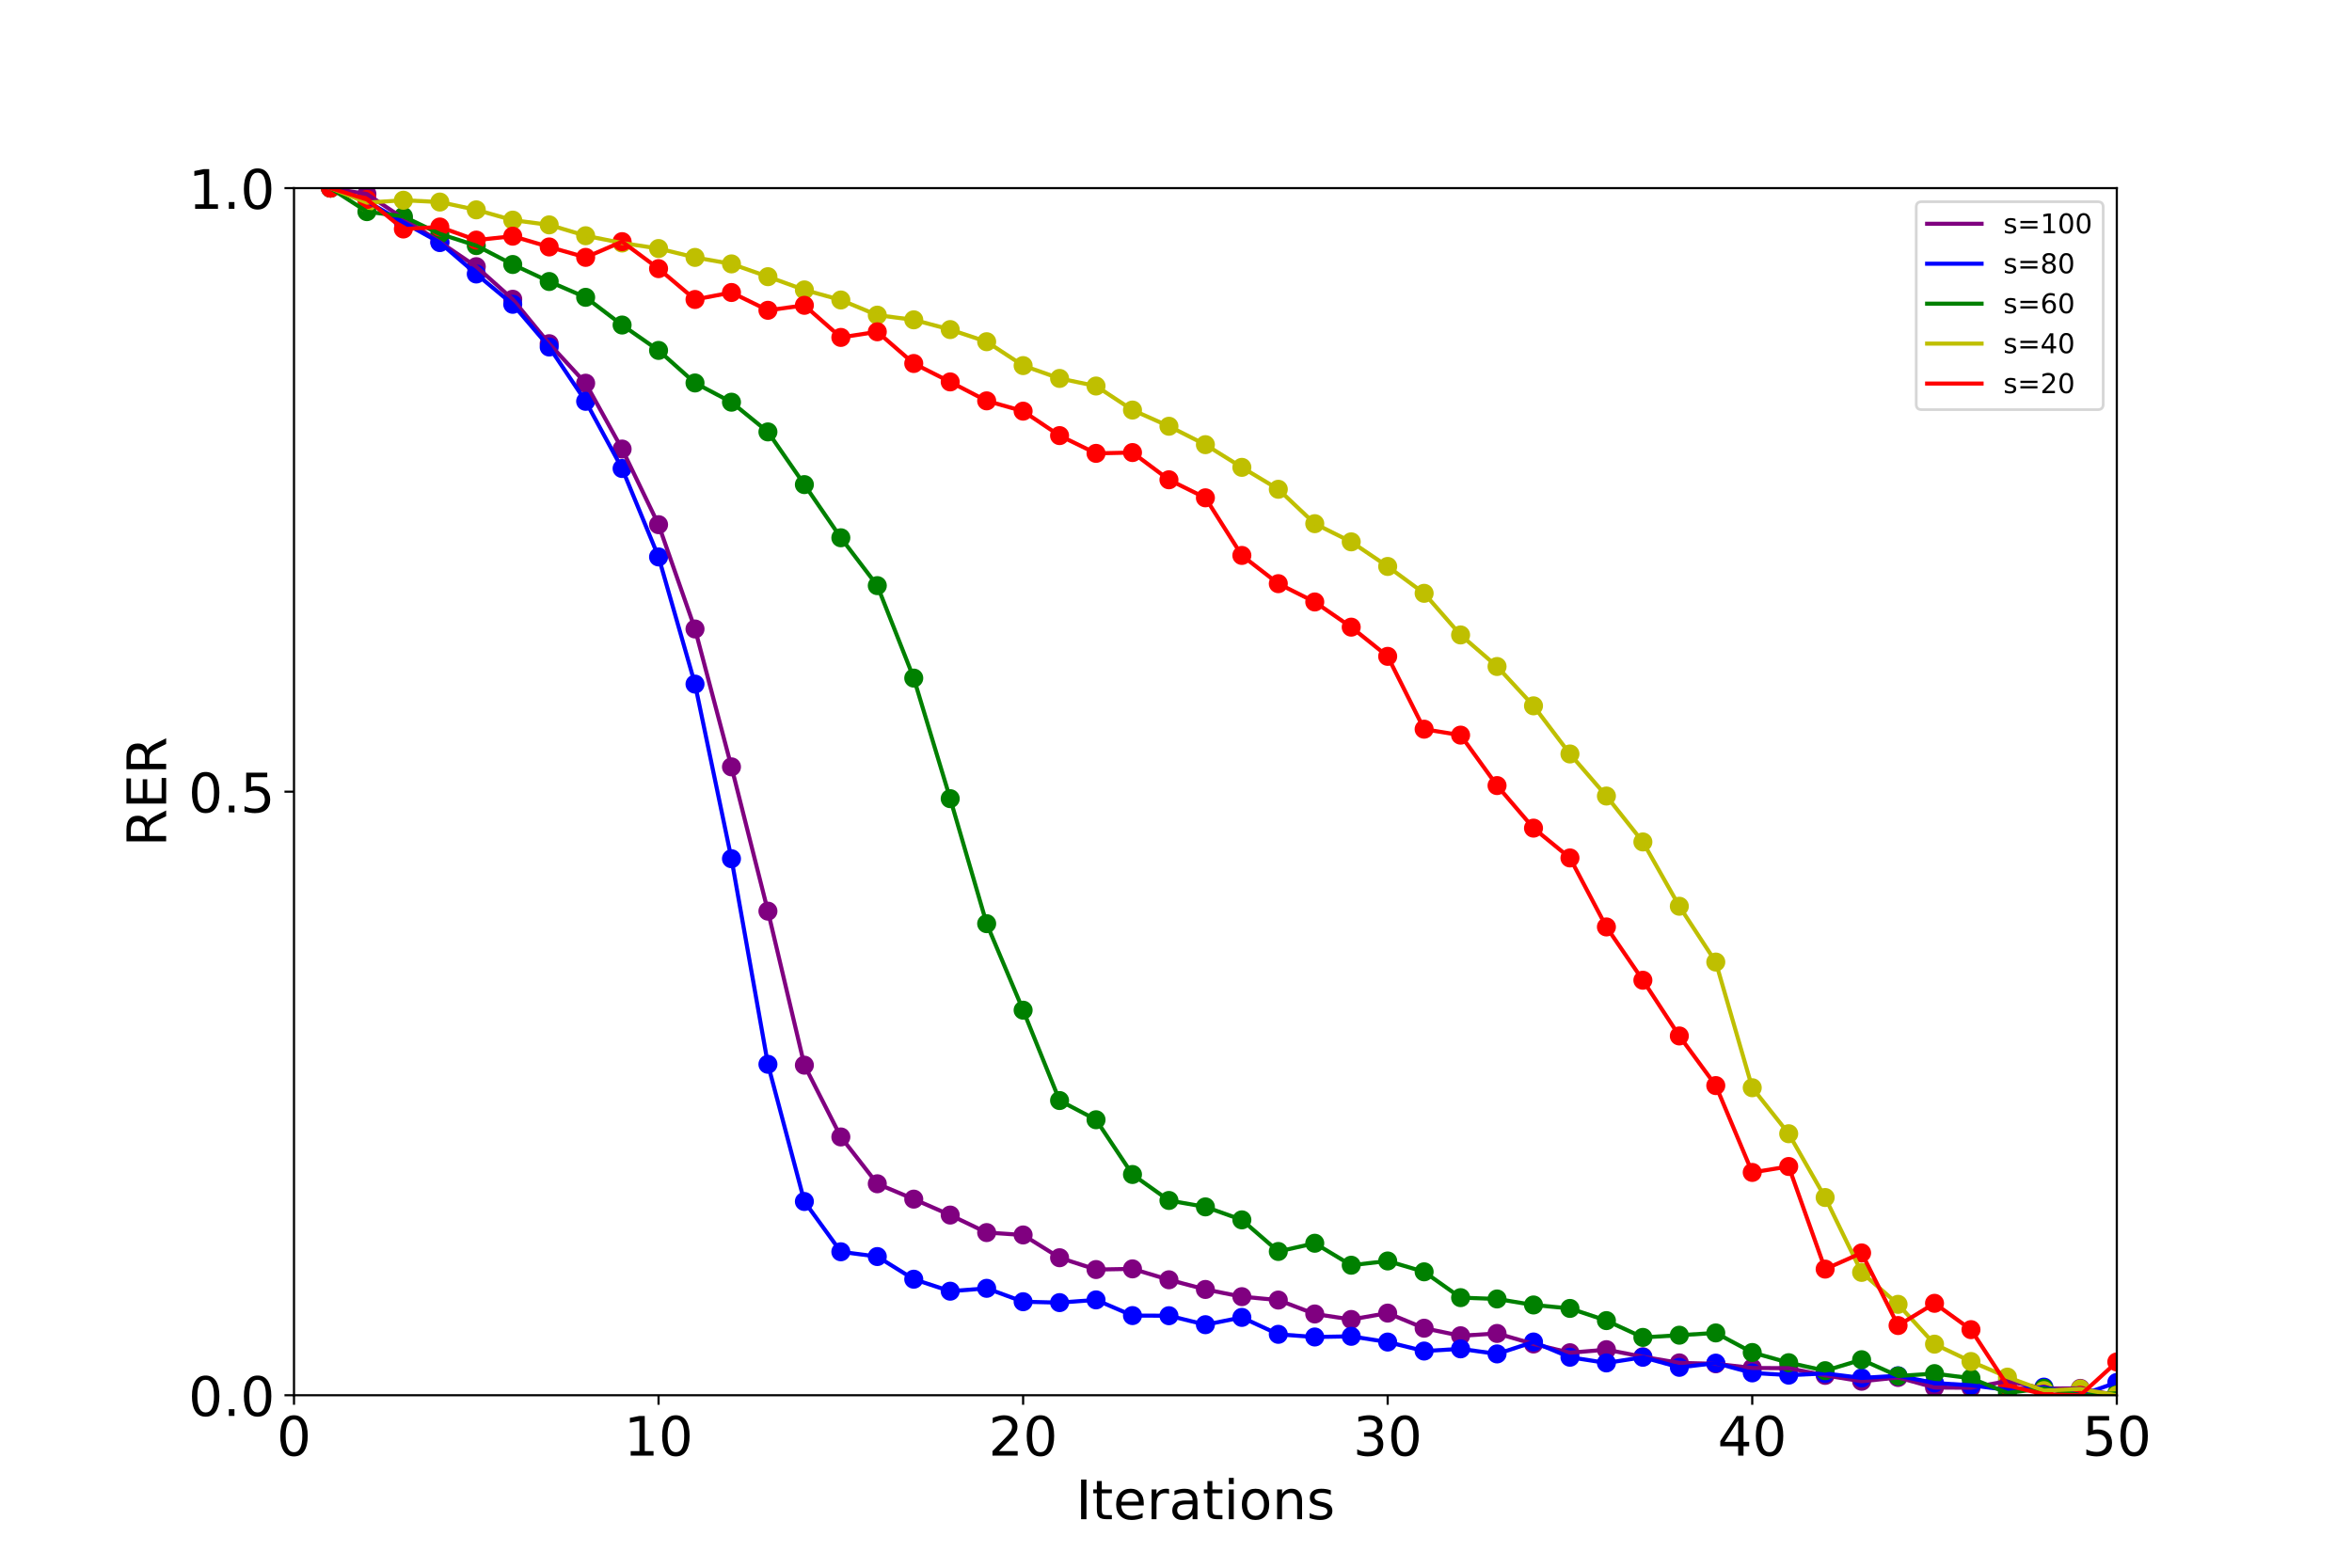 <?xml version="1.0" encoding="utf-8" standalone="no"?>
<!DOCTYPE svg PUBLIC "-//W3C//DTD SVG 1.1//EN"
  "http://www.w3.org/Graphics/SVG/1.1/DTD/svg11.dtd">
<!-- Created with matplotlib (https://matplotlib.org/) -->
<svg height="576pt" version="1.1" viewBox="0 0 864 576" width="864pt" xmlns="http://www.w3.org/2000/svg" xmlns:xlink="http://www.w3.org/1999/xlink">
 <defs>
  <style type="text/css">*{stroke-linecap:butt;stroke-linejoin:round;}</style>
 </defs>
 <g id="figure_1">
  <g id="patch_1">
   <path d="M 0 576 
L 864 576 
L 864 0 
L 0 0 
z
" style="fill:#ffffff;"/>
  </g>
  <g id="axes_1">
   <g id="patch_2">
    <path d="M 108 512.64 
L 777.6 512.64 
L 777.6 69.12 
L 108 69.12 
z
" style="fill:#ffffff;"/>
   </g>
   <g id="PathCollection_1">
    <defs>
     <path d="M 0 3 
C 0.796 3 1.559 2.684 2.121 2.121 
C 2.684 1.559 3 0.796 3 0 
C 3 -0.796 2.684 -1.559 2.121 -2.121 
C 1.559 -2.684 0.796 -3 0 -3 
C -0.796 -3 -1.559 -2.684 -2.121 -2.121 
C -2.684 -1.559 -3 -0.796 -3 0 
C -3 0.796 -2.684 1.559 -2.121 2.121 
C -1.559 2.684 -0.796 3 0 3 
z
" id="m1e4ffb682b" style="stroke:#800080;"/>
    </defs>
    <g clip-path="url(#p2def864a19)">
     <use style="fill:#800080;stroke:#800080;" x="121.392" xlink:href="#m1e4ffb682b" y="69.12"/>
     <use style="fill:#800080;stroke:#800080;" x="134.784" xlink:href="#m1e4ffb682b" y="71.293"/>
     <use style="fill:#800080;stroke:#800080;" x="148.176" xlink:href="#m1e4ffb682b" y="80.266"/>
     <use style="fill:#800080;stroke:#800080;" x="161.568" xlink:href="#m1e4ffb682b" y="88.905"/>
     <use style="fill:#800080;stroke:#800080;" x="174.96" xlink:href="#m1e4ffb682b" y="97.979"/>
     <use style="fill:#800080;stroke:#800080;" x="188.352" xlink:href="#m1e4ffb682b" y="109.951"/>
     <use style="fill:#800080;stroke:#800080;" x="201.744" xlink:href="#m1e4ffb682b" y="126.275"/>
     <use style="fill:#800080;stroke:#800080;" x="215.136" xlink:href="#m1e4ffb682b" y="140.8"/>
     <use style="fill:#800080;stroke:#800080;" x="228.528" xlink:href="#m1e4ffb682b" y="164.991"/>
     <use style="fill:#800080;stroke:#800080;" x="241.92" xlink:href="#m1e4ffb682b" y="192.778"/>
     <use style="fill:#800080;stroke:#800080;" x="255.312" xlink:href="#m1e4ffb682b" y="231.105"/>
     <use style="fill:#800080;stroke:#800080;" x="268.704" xlink:href="#m1e4ffb682b" y="281.761"/>
     <use style="fill:#800080;stroke:#800080;" x="282.096" xlink:href="#m1e4ffb682b" y="334.775"/>
     <use style="fill:#800080;stroke:#800080;" x="295.488" xlink:href="#m1e4ffb682b" y="391.365"/>
     <use style="fill:#800080;stroke:#800080;" x="308.88" xlink:href="#m1e4ffb682b" y="417.739"/>
     <use style="fill:#800080;stroke:#800080;" x="322.272" xlink:href="#m1e4ffb682b" y="434.942"/>
     <use style="fill:#800080;stroke:#800080;" x="335.664" xlink:href="#m1e4ffb682b" y="440.585"/>
     <use style="fill:#800080;stroke:#800080;" x="349.056" xlink:href="#m1e4ffb682b" y="446.438"/>
     <use style="fill:#800080;stroke:#800080;" x="362.448" xlink:href="#m1e4ffb682b" y="452.876"/>
     <use style="fill:#800080;stroke:#800080;" x="375.84" xlink:href="#m1e4ffb682b" y="453.748"/>
     <use style="fill:#800080;stroke:#800080;" x="389.232" xlink:href="#m1e4ffb682b" y="462.119"/>
     <use style="fill:#800080;stroke:#800080;" x="402.624" xlink:href="#m1e4ffb682b" y="466.456"/>
     <use style="fill:#800080;stroke:#800080;" x="416.016" xlink:href="#m1e4ffb682b" y="466.211"/>
     <use style="fill:#800080;stroke:#800080;" x="429.408" xlink:href="#m1e4ffb682b" y="470.218"/>
     <use style="fill:#800080;stroke:#800080;" x="442.8" xlink:href="#m1e4ffb682b" y="473.771"/>
     <use style="fill:#800080;stroke:#800080;" x="456.192" xlink:href="#m1e4ffb682b" y="476.421"/>
     <use style="fill:#800080;stroke:#800080;" x="469.584" xlink:href="#m1e4ffb682b" y="477.671"/>
     <use style="fill:#800080;stroke:#800080;" x="482.976" xlink:href="#m1e4ffb682b" y="482.781"/>
     <use style="fill:#800080;stroke:#800080;" x="496.368" xlink:href="#m1e4ffb682b" y="484.801"/>
     <use style="fill:#800080;stroke:#800080;" x="509.76" xlink:href="#m1e4ffb682b" y="482.457"/>
     <use style="fill:#800080;stroke:#800080;" x="523.152" xlink:href="#m1e4ffb682b" y="488.012"/>
     <use style="fill:#800080;stroke:#800080;" x="536.544" xlink:href="#m1e4ffb682b" y="490.786"/>
     <use style="fill:#800080;stroke:#800080;" x="549.936" xlink:href="#m1e4ffb682b" y="489.937"/>
     <use style="fill:#800080;stroke:#800080;" x="563.328" xlink:href="#m1e4ffb682b" y="493.806"/>
     <use style="fill:#800080;stroke:#800080;" x="576.72" xlink:href="#m1e4ffb682b" y="497.019"/>
     <use style="fill:#800080;stroke:#800080;" x="590.112" xlink:href="#m1e4ffb682b" y="495.893"/>
     <use style="fill:#800080;stroke:#800080;" x="603.504" xlink:href="#m1e4ffb682b" y="498.507"/>
     <use style="fill:#800080;stroke:#800080;" x="616.896" xlink:href="#m1e4ffb682b" y="500.751"/>
     <use style="fill:#800080;stroke:#800080;" x="630.288" xlink:href="#m1e4ffb682b" y="501.086"/>
     <use style="fill:#800080;stroke:#800080;" x="643.68" xlink:href="#m1e4ffb682b" y="502.621"/>
     <use style="fill:#800080;stroke:#800080;" x="657.072" xlink:href="#m1e4ffb682b" y="502.709"/>
     <use style="fill:#800080;stroke:#800080;" x="670.464" xlink:href="#m1e4ffb682b" y="505.344"/>
     <use style="fill:#800080;stroke:#800080;" x="683.856" xlink:href="#m1e4ffb682b" y="507.504"/>
     <use style="fill:#800080;stroke:#800080;" x="697.248" xlink:href="#m1e4ffb682b" y="506.118"/>
     <use style="fill:#800080;stroke:#800080;" x="710.64" xlink:href="#m1e4ffb682b" y="509.802"/>
     <use style="fill:#800080;stroke:#800080;" x="724.032" xlink:href="#m1e4ffb682b" y="509.889"/>
     <use style="fill:#800080;stroke:#800080;" x="737.424" xlink:href="#m1e4ffb682b" y="507.445"/>
     <use style="fill:#800080;stroke:#800080;" x="750.816" xlink:href="#m1e4ffb682b" y="510.191"/>
     <use style="fill:#800080;stroke:#800080;" x="764.208" xlink:href="#m1e4ffb682b" y="510.114"/>
     <use style="fill:#800080;stroke:#800080;" x="777.6" xlink:href="#m1e4ffb682b" y="512.64"/>
    </g>
   </g>
   <g id="PathCollection_2">
    <defs>
     <path d="M 0 3 
C 0.796 3 1.559 2.684 2.121 2.121 
C 2.684 1.559 3 0.796 3 0 
C 3 -0.796 2.684 -1.559 2.121 -2.121 
C 1.559 -2.684 0.796 -3 0 -3 
C -0.796 -3 -1.559 -2.684 -2.121 -2.121 
C -2.684 -1.559 -3 -0.796 -3 0 
C -3 0.796 -2.684 1.559 -2.121 2.121 
C -1.559 2.684 -0.796 3 0 3 
z
" id="mfbedb92764" style="stroke:#0000ff;"/>
    </defs>
    <g clip-path="url(#p2def864a19)">
     <use style="fill:#0000ff;stroke:#0000ff;" x="121.392" xlink:href="#mfbedb92764" y="69.12"/>
     <use style="fill:#0000ff;stroke:#0000ff;" x="134.784" xlink:href="#mfbedb92764" y="73.98"/>
     <use style="fill:#0000ff;stroke:#0000ff;" x="148.176" xlink:href="#mfbedb92764" y="81.702"/>
     <use style="fill:#0000ff;stroke:#0000ff;" x="161.568" xlink:href="#mfbedb92764" y="89.128"/>
     <use style="fill:#0000ff;stroke:#0000ff;" x="174.96" xlink:href="#mfbedb92764" y="100.67"/>
     <use style="fill:#0000ff;stroke:#0000ff;" x="188.352" xlink:href="#mfbedb92764" y="111.807"/>
     <use style="fill:#0000ff;stroke:#0000ff;" x="201.744" xlink:href="#mfbedb92764" y="127.497"/>
     <use style="fill:#0000ff;stroke:#0000ff;" x="215.136" xlink:href="#mfbedb92764" y="147.455"/>
     <use style="fill:#0000ff;stroke:#0000ff;" x="228.528" xlink:href="#mfbedb92764" y="172.14"/>
     <use style="fill:#0000ff;stroke:#0000ff;" x="241.92" xlink:href="#mfbedb92764" y="204.629"/>
     <use style="fill:#0000ff;stroke:#0000ff;" x="255.312" xlink:href="#mfbedb92764" y="251.353"/>
     <use style="fill:#0000ff;stroke:#0000ff;" x="268.704" xlink:href="#mfbedb92764" y="315.518"/>
     <use style="fill:#0000ff;stroke:#0000ff;" x="282.096" xlink:href="#mfbedb92764" y="391.043"/>
     <use style="fill:#0000ff;stroke:#0000ff;" x="295.488" xlink:href="#mfbedb92764" y="441.457"/>
     <use style="fill:#0000ff;stroke:#0000ff;" x="308.88" xlink:href="#mfbedb92764" y="459.932"/>
     <use style="fill:#0000ff;stroke:#0000ff;" x="322.272" xlink:href="#mfbedb92764" y="461.684"/>
     <use style="fill:#0000ff;stroke:#0000ff;" x="335.664" xlink:href="#mfbedb92764" y="470.006"/>
     <use style="fill:#0000ff;stroke:#0000ff;" x="349.056" xlink:href="#mfbedb92764" y="474.413"/>
     <use style="fill:#0000ff;stroke:#0000ff;" x="362.448" xlink:href="#mfbedb92764" y="473.356"/>
     <use style="fill:#0000ff;stroke:#0000ff;" x="375.84" xlink:href="#mfbedb92764" y="478.281"/>
     <use style="fill:#0000ff;stroke:#0000ff;" x="389.232" xlink:href="#mfbedb92764" y="478.607"/>
     <use style="fill:#0000ff;stroke:#0000ff;" x="402.624" xlink:href="#mfbedb92764" y="477.605"/>
     <use style="fill:#0000ff;stroke:#0000ff;" x="416.016" xlink:href="#mfbedb92764" y="483.373"/>
     <use style="fill:#0000ff;stroke:#0000ff;" x="429.408" xlink:href="#mfbedb92764" y="483.422"/>
     <use style="fill:#0000ff;stroke:#0000ff;" x="442.8" xlink:href="#mfbedb92764" y="486.721"/>
     <use style="fill:#0000ff;stroke:#0000ff;" x="456.192" xlink:href="#mfbedb92764" y="484.041"/>
     <use style="fill:#0000ff;stroke:#0000ff;" x="469.584" xlink:href="#mfbedb92764" y="490.26"/>
     <use style="fill:#0000ff;stroke:#0000ff;" x="482.976" xlink:href="#mfbedb92764" y="491.239"/>
     <use style="fill:#0000ff;stroke:#0000ff;" x="496.368" xlink:href="#mfbedb92764" y="490.995"/>
     <use style="fill:#0000ff;stroke:#0000ff;" x="509.76" xlink:href="#mfbedb92764" y="493.097"/>
     <use style="fill:#0000ff;stroke:#0000ff;" x="523.152" xlink:href="#mfbedb92764" y="496.402"/>
     <use style="fill:#0000ff;stroke:#0000ff;" x="536.544" xlink:href="#mfbedb92764" y="495.599"/>
     <use style="fill:#0000ff;stroke:#0000ff;" x="549.936" xlink:href="#mfbedb92764" y="497.457"/>
     <use style="fill:#0000ff;stroke:#0000ff;" x="563.328" xlink:href="#mfbedb92764" y="493.075"/>
     <use style="fill:#0000ff;stroke:#0000ff;" x="576.72" xlink:href="#mfbedb92764" y="498.677"/>
     <use style="fill:#0000ff;stroke:#0000ff;" x="590.112" xlink:href="#mfbedb92764" y="500.768"/>
     <use style="fill:#0000ff;stroke:#0000ff;" x="603.504" xlink:href="#mfbedb92764" y="498.68"/>
     <use style="fill:#0000ff;stroke:#0000ff;" x="616.896" xlink:href="#mfbedb92764" y="502.386"/>
     <use style="fill:#0000ff;stroke:#0000ff;" x="630.288" xlink:href="#mfbedb92764" y="500.844"/>
     <use style="fill:#0000ff;stroke:#0000ff;" x="643.68" xlink:href="#mfbedb92764" y="504.429"/>
     <use style="fill:#0000ff;stroke:#0000ff;" x="657.072" xlink:href="#mfbedb92764" y="505.257"/>
     <use style="fill:#0000ff;stroke:#0000ff;" x="670.464" xlink:href="#mfbedb92764" y="504.631"/>
     <use style="fill:#0000ff;stroke:#0000ff;" x="683.856" xlink:href="#mfbedb92764" y="506.277"/>
     <use style="fill:#0000ff;stroke:#0000ff;" x="697.248" xlink:href="#mfbedb92764" y="505.483"/>
     <use style="fill:#0000ff;stroke:#0000ff;" x="710.64" xlink:href="#mfbedb92764" y="508.135"/>
     <use style="fill:#0000ff;stroke:#0000ff;" x="724.032" xlink:href="#mfbedb92764" y="508.998"/>
     <use style="fill:#0000ff;stroke:#0000ff;" x="737.424" xlink:href="#mfbedb92764" y="510.675"/>
     <use style="fill:#0000ff;stroke:#0000ff;" x="750.816" xlink:href="#mfbedb92764" y="509.653"/>
     <use style="fill:#0000ff;stroke:#0000ff;" x="764.208" xlink:href="#mfbedb92764" y="512.64"/>
     <use style="fill:#0000ff;stroke:#0000ff;" x="777.6" xlink:href="#mfbedb92764" y="507.95"/>
    </g>
   </g>
   <g id="PathCollection_3">
    <defs>
     <path d="M 0 3 
C 0.796 3 1.559 2.684 2.121 2.121 
C 2.684 1.559 3 0.796 3 0 
C 3 -0.796 2.684 -1.559 2.121 -2.121 
C 1.559 -2.684 0.796 -3 0 -3 
C -0.796 -3 -1.559 -2.684 -2.121 -2.121 
C -2.684 -1.559 -3 -0.796 -3 0 
C -3 0.796 -2.684 1.559 -2.121 2.121 
C -1.559 2.684 -0.796 3 0 3 
z
" id="m030e4eea25" style="stroke:#008000;"/>
    </defs>
    <g clip-path="url(#p2def864a19)">
     <use style="fill:#008000;stroke:#008000;" x="121.392" xlink:href="#m030e4eea25" y="69.12"/>
     <use style="fill:#008000;stroke:#008000;" x="134.784" xlink:href="#m030e4eea25" y="77.765"/>
     <use style="fill:#008000;stroke:#008000;" x="148.176" xlink:href="#m030e4eea25" y="79.509"/>
     <use style="fill:#008000;stroke:#008000;" x="161.568" xlink:href="#m030e4eea25" y="85.943"/>
     <use style="fill:#008000;stroke:#008000;" x="174.96" xlink:href="#m030e4eea25" y="90.242"/>
     <use style="fill:#008000;stroke:#008000;" x="188.352" xlink:href="#m030e4eea25" y="97.182"/>
     <use style="fill:#008000;stroke:#008000;" x="201.744" xlink:href="#m030e4eea25" y="103.435"/>
     <use style="fill:#008000;stroke:#008000;" x="215.136" xlink:href="#m030e4eea25" y="109.245"/>
     <use style="fill:#008000;stroke:#008000;" x="228.528" xlink:href="#m030e4eea25" y="119.423"/>
     <use style="fill:#008000;stroke:#008000;" x="241.92" xlink:href="#m030e4eea25" y="128.753"/>
     <use style="fill:#008000;stroke:#008000;" x="255.312" xlink:href="#m030e4eea25" y="140.711"/>
     <use style="fill:#008000;stroke:#008000;" x="268.704" xlink:href="#m030e4eea25" y="147.778"/>
     <use style="fill:#008000;stroke:#008000;" x="282.096" xlink:href="#m030e4eea25" y="158.694"/>
     <use style="fill:#008000;stroke:#008000;" x="295.488" xlink:href="#m030e4eea25" y="178.054"/>
     <use style="fill:#008000;stroke:#008000;" x="308.88" xlink:href="#m030e4eea25" y="197.589"/>
     <use style="fill:#008000;stroke:#008000;" x="322.272" xlink:href="#m030e4eea25" y="215.174"/>
     <use style="fill:#008000;stroke:#008000;" x="335.664" xlink:href="#m030e4eea25" y="249.146"/>
     <use style="fill:#008000;stroke:#008000;" x="349.056" xlink:href="#m030e4eea25" y="293.449"/>
     <use style="fill:#008000;stroke:#008000;" x="362.448" xlink:href="#m030e4eea25" y="339.378"/>
     <use style="fill:#008000;stroke:#008000;" x="375.84" xlink:href="#m030e4eea25" y="371.16"/>
     <use style="fill:#008000;stroke:#008000;" x="389.232" xlink:href="#m030e4eea25" y="404.359"/>
     <use style="fill:#008000;stroke:#008000;" x="402.624" xlink:href="#m030e4eea25" y="411.419"/>
     <use style="fill:#008000;stroke:#008000;" x="416.016" xlink:href="#m030e4eea25" y="431.535"/>
     <use style="fill:#008000;stroke:#008000;" x="429.408" xlink:href="#m030e4eea25" y="441.077"/>
     <use style="fill:#008000;stroke:#008000;" x="442.8" xlink:href="#m030e4eea25" y="443.436"/>
     <use style="fill:#008000;stroke:#008000;" x="456.192" xlink:href="#m030e4eea25" y="448.203"/>
     <use style="fill:#008000;stroke:#008000;" x="469.584" xlink:href="#m030e4eea25" y="459.818"/>
     <use style="fill:#008000;stroke:#008000;" x="482.976" xlink:href="#m030e4eea25" y="456.796"/>
     <use style="fill:#008000;stroke:#008000;" x="496.368" xlink:href="#m030e4eea25" y="464.869"/>
     <use style="fill:#008000;stroke:#008000;" x="509.76" xlink:href="#m030e4eea25" y="463.308"/>
     <use style="fill:#008000;stroke:#008000;" x="523.152" xlink:href="#m030e4eea25" y="467.296"/>
     <use style="fill:#008000;stroke:#008000;" x="536.544" xlink:href="#m030e4eea25" y="476.781"/>
     <use style="fill:#008000;stroke:#008000;" x="549.936" xlink:href="#m030e4eea25" y="477.267"/>
     <use style="fill:#008000;stroke:#008000;" x="563.328" xlink:href="#m030e4eea25" y="479.475"/>
     <use style="fill:#008000;stroke:#008000;" x="576.72" xlink:href="#m030e4eea25" y="480.742"/>
     <use style="fill:#008000;stroke:#008000;" x="590.112" xlink:href="#m030e4eea25" y="485.222"/>
     <use style="fill:#008000;stroke:#008000;" x="603.504" xlink:href="#m030e4eea25" y="491.391"/>
     <use style="fill:#008000;stroke:#008000;" x="616.896" xlink:href="#m030e4eea25" y="490.578"/>
     <use style="fill:#008000;stroke:#008000;" x="630.288" xlink:href="#m030e4eea25" y="489.746"/>
     <use style="fill:#008000;stroke:#008000;" x="643.68" xlink:href="#m030e4eea25" y="496.934"/>
     <use style="fill:#008000;stroke:#008000;" x="657.072" xlink:href="#m030e4eea25" y="500.68"/>
     <use style="fill:#008000;stroke:#008000;" x="670.464" xlink:href="#m030e4eea25" y="503.619"/>
     <use style="fill:#008000;stroke:#008000;" x="683.856" xlink:href="#m030e4eea25" y="499.586"/>
     <use style="fill:#008000;stroke:#008000;" x="697.248" xlink:href="#m030e4eea25" y="505.572"/>
     <use style="fill:#008000;stroke:#008000;" x="710.64" xlink:href="#m030e4eea25" y="504.691"/>
     <use style="fill:#008000;stroke:#008000;" x="724.032" xlink:href="#m030e4eea25" y="506.384"/>
     <use style="fill:#008000;stroke:#008000;" x="737.424" xlink:href="#m030e4eea25" y="511.792"/>
     <use style="fill:#008000;stroke:#008000;" x="750.816" xlink:href="#m030e4eea25" y="510.106"/>
     <use style="fill:#008000;stroke:#008000;" x="764.208" xlink:href="#m030e4eea25" y="512.64"/>
     <use style="fill:#008000;stroke:#008000;" x="777.6" xlink:href="#m030e4eea25" y="511.938"/>
    </g>
   </g>
   <g id="PathCollection_4">
    <defs>
     <path d="M 0 3 
C 0.796 3 1.559 2.684 2.121 2.121 
C 2.684 1.559 3 0.796 3 0 
C 3 -0.796 2.684 -1.559 2.121 -2.121 
C 1.559 -2.684 0.796 -3 0 -3 
C -0.796 -3 -1.559 -2.684 -2.121 -2.121 
C -2.684 -1.559 -3 -0.796 -3 0 
C -3 0.796 -2.684 1.559 -2.121 2.121 
C -1.559 2.684 -0.796 3 0 3 
z
" id="m3496818bf5" style="stroke:#bfbf00;"/>
    </defs>
    <g clip-path="url(#p2def864a19)">
     <use style="fill:#bfbf00;stroke:#bfbf00;" x="121.392" xlink:href="#m3496818bf5" y="69.12"/>
     <use style="fill:#bfbf00;stroke:#bfbf00;" x="134.784" xlink:href="#m3496818bf5" y="74.458"/>
     <use style="fill:#bfbf00;stroke:#bfbf00;" x="148.176" xlink:href="#m3496818bf5" y="73.573"/>
     <use style="fill:#bfbf00;stroke:#bfbf00;" x="161.568" xlink:href="#m3496818bf5" y="74.237"/>
     <use style="fill:#bfbf00;stroke:#bfbf00;" x="174.96" xlink:href="#m3496818bf5" y="77.105"/>
     <use style="fill:#bfbf00;stroke:#bfbf00;" x="188.352" xlink:href="#m3496818bf5" y="80.878"/>
     <use style="fill:#bfbf00;stroke:#bfbf00;" x="201.744" xlink:href="#m3496818bf5" y="82.623"/>
     <use style="fill:#bfbf00;stroke:#bfbf00;" x="215.136" xlink:href="#m3496818bf5" y="86.618"/>
     <use style="fill:#bfbf00;stroke:#bfbf00;" x="228.528" xlink:href="#m3496818bf5" y="89.287"/>
     <use style="fill:#bfbf00;stroke:#bfbf00;" x="241.92" xlink:href="#m3496818bf5" y="91.315"/>
     <use style="fill:#bfbf00;stroke:#bfbf00;" x="255.312" xlink:href="#m3496818bf5" y="94.581"/>
     <use style="fill:#bfbf00;stroke:#bfbf00;" x="268.704" xlink:href="#m3496818bf5" y="96.961"/>
     <use style="fill:#bfbf00;stroke:#bfbf00;" x="282.096" xlink:href="#m3496818bf5" y="101.66"/>
     <use style="fill:#bfbf00;stroke:#bfbf00;" x="295.488" xlink:href="#m3496818bf5" y="106.521"/>
     <use style="fill:#bfbf00;stroke:#bfbf00;" x="308.88" xlink:href="#m3496818bf5" y="110.222"/>
     <use style="fill:#bfbf00;stroke:#bfbf00;" x="322.272" xlink:href="#m3496818bf5" y="115.792"/>
     <use style="fill:#bfbf00;stroke:#bfbf00;" x="335.664" xlink:href="#m3496818bf5" y="117.514"/>
     <use style="fill:#bfbf00;stroke:#bfbf00;" x="349.056" xlink:href="#m3496818bf5" y="121.093"/>
     <use style="fill:#bfbf00;stroke:#bfbf00;" x="362.448" xlink:href="#m3496818bf5" y="125.556"/>
     <use style="fill:#bfbf00;stroke:#bfbf00;" x="375.84" xlink:href="#m3496818bf5" y="134.329"/>
     <use style="fill:#bfbf00;stroke:#bfbf00;" x="389.232" xlink:href="#m3496818bf5" y="139.044"/>
     <use style="fill:#bfbf00;stroke:#bfbf00;" x="402.624" xlink:href="#m3496818bf5" y="141.835"/>
     <use style="fill:#bfbf00;stroke:#bfbf00;" x="416.016" xlink:href="#m3496818bf5" y="150.662"/>
     <use style="fill:#bfbf00;stroke:#bfbf00;" x="429.408" xlink:href="#m3496818bf5" y="156.616"/>
     <use style="fill:#bfbf00;stroke:#bfbf00;" x="442.8" xlink:href="#m3496818bf5" y="163.379"/>
     <use style="fill:#bfbf00;stroke:#bfbf00;" x="456.192" xlink:href="#m3496818bf5" y="171.716"/>
     <use style="fill:#bfbf00;stroke:#bfbf00;" x="469.584" xlink:href="#m3496818bf5" y="179.771"/>
     <use style="fill:#bfbf00;stroke:#bfbf00;" x="482.976" xlink:href="#m3496818bf5" y="192.411"/>
     <use style="fill:#bfbf00;stroke:#bfbf00;" x="496.368" xlink:href="#m3496818bf5" y="199.092"/>
     <use style="fill:#bfbf00;stroke:#bfbf00;" x="509.76" xlink:href="#m3496818bf5" y="208.126"/>
     <use style="fill:#bfbf00;stroke:#bfbf00;" x="523.152" xlink:href="#m3496818bf5" y="217.998"/>
     <use style="fill:#bfbf00;stroke:#bfbf00;" x="536.544" xlink:href="#m3496818bf5" y="233.296"/>
     <use style="fill:#bfbf00;stroke:#bfbf00;" x="549.936" xlink:href="#m3496818bf5" y="244.886"/>
     <use style="fill:#bfbf00;stroke:#bfbf00;" x="563.328" xlink:href="#m3496818bf5" y="259.339"/>
     <use style="fill:#bfbf00;stroke:#bfbf00;" x="576.72" xlink:href="#m3496818bf5" y="277.026"/>
     <use style="fill:#bfbf00;stroke:#bfbf00;" x="590.112" xlink:href="#m3496818bf5" y="292.482"/>
     <use style="fill:#bfbf00;stroke:#bfbf00;" x="603.504" xlink:href="#m3496818bf5" y="309.35"/>
     <use style="fill:#bfbf00;stroke:#bfbf00;" x="616.896" xlink:href="#m3496818bf5" y="332.976"/>
     <use style="fill:#bfbf00;stroke:#bfbf00;" x="630.288" xlink:href="#m3496818bf5" y="353.477"/>
     <use style="fill:#bfbf00;stroke:#bfbf00;" x="643.68" xlink:href="#m3496818bf5" y="399.652"/>
     <use style="fill:#bfbf00;stroke:#bfbf00;" x="657.072" xlink:href="#m3496818bf5" y="416.555"/>
     <use style="fill:#bfbf00;stroke:#bfbf00;" x="670.464" xlink:href="#m3496818bf5" y="439.99"/>
     <use style="fill:#bfbf00;stroke:#bfbf00;" x="683.856" xlink:href="#m3496818bf5" y="467.506"/>
     <use style="fill:#bfbf00;stroke:#bfbf00;" x="697.248" xlink:href="#m3496818bf5" y="479.241"/>
     <use style="fill:#bfbf00;stroke:#bfbf00;" x="710.64" xlink:href="#m3496818bf5" y="493.871"/>
     <use style="fill:#bfbf00;stroke:#bfbf00;" x="724.032" xlink:href="#m3496818bf5" y="500.244"/>
     <use style="fill:#bfbf00;stroke:#bfbf00;" x="737.424" xlink:href="#m3496818bf5" y="505.98"/>
     <use style="fill:#bfbf00;stroke:#bfbf00;" x="750.816" xlink:href="#m3496818bf5" y="510.923"/>
     <use style="fill:#bfbf00;stroke:#bfbf00;" x="764.208" xlink:href="#m3496818bf5" y="510.324"/>
     <use style="fill:#bfbf00;stroke:#bfbf00;" x="777.6" xlink:href="#m3496818bf5" y="512.64"/>
    </g>
   </g>
   <g id="PathCollection_5">
    <defs>
     <path d="M 0 3 
C 0.796 3 1.559 2.684 2.121 2.121 
C 2.684 1.559 3 0.796 3 0 
C 3 -0.796 2.684 -1.559 2.121 -2.121 
C 1.559 -2.684 0.796 -3 0 -3 
C -0.796 -3 -1.559 -2.684 -2.121 -2.121 
C -2.684 -1.559 -3 -0.796 -3 0 
C -3 0.796 -2.684 1.559 -2.121 2.121 
C -1.559 2.684 -0.796 3 0 3 
z
" id="mefe572c7dd" style="stroke:#ff0000;"/>
    </defs>
    <g clip-path="url(#p2def864a19)">
     <use style="fill:#ff0000;stroke:#ff0000;" x="121.392" xlink:href="#mefe572c7dd" y="69.12"/>
     <use style="fill:#ff0000;stroke:#ff0000;" x="134.784" xlink:href="#mefe572c7dd" y="73.295"/>
     <use style="fill:#ff0000;stroke:#ff0000;" x="148.176" xlink:href="#mefe572c7dd" y="84.138"/>
     <use style="fill:#ff0000;stroke:#ff0000;" x="161.568" xlink:href="#mefe572c7dd" y="83.407"/>
     <use style="fill:#ff0000;stroke:#ff0000;" x="174.96" xlink:href="#mefe572c7dd" y="88.222"/>
     <use style="fill:#ff0000;stroke:#ff0000;" x="188.352" xlink:href="#mefe572c7dd" y="86.778"/>
     <use style="fill:#ff0000;stroke:#ff0000;" x="201.744" xlink:href="#mefe572c7dd" y="90.736"/>
     <use style="fill:#ff0000;stroke:#ff0000;" x="215.136" xlink:href="#mefe572c7dd" y="94.567"/>
     <use style="fill:#ff0000;stroke:#ff0000;" x="228.528" xlink:href="#mefe572c7dd" y="88.787"/>
     <use style="fill:#ff0000;stroke:#ff0000;" x="241.92" xlink:href="#mefe572c7dd" y="98.706"/>
     <use style="fill:#ff0000;stroke:#ff0000;" x="255.312" xlink:href="#mefe572c7dd" y="110.034"/>
     <use style="fill:#ff0000;stroke:#ff0000;" x="268.704" xlink:href="#mefe572c7dd" y="107.469"/>
     <use style="fill:#ff0000;stroke:#ff0000;" x="282.096" xlink:href="#mefe572c7dd" y="114.01"/>
     <use style="fill:#ff0000;stroke:#ff0000;" x="295.488" xlink:href="#mefe572c7dd" y="112.18"/>
     <use style="fill:#ff0000;stroke:#ff0000;" x="308.88" xlink:href="#mefe572c7dd" y="123.975"/>
     <use style="fill:#ff0000;stroke:#ff0000;" x="322.272" xlink:href="#mefe572c7dd" y="121.906"/>
     <use style="fill:#ff0000;stroke:#ff0000;" x="335.664" xlink:href="#mefe572c7dd" y="133.555"/>
     <use style="fill:#ff0000;stroke:#ff0000;" x="349.056" xlink:href="#mefe572c7dd" y="140.324"/>
     <use style="fill:#ff0000;stroke:#ff0000;" x="362.448" xlink:href="#mefe572c7dd" y="147.284"/>
     <use style="fill:#ff0000;stroke:#ff0000;" x="375.84" xlink:href="#mefe572c7dd" y="151.069"/>
     <use style="fill:#ff0000;stroke:#ff0000;" x="389.232" xlink:href="#mefe572c7dd" y="160.05"/>
     <use style="fill:#ff0000;stroke:#ff0000;" x="402.624" xlink:href="#mefe572c7dd" y="166.578"/>
     <use style="fill:#ff0000;stroke:#ff0000;" x="416.016" xlink:href="#mefe572c7dd" y="166.276"/>
     <use style="fill:#ff0000;stroke:#ff0000;" x="429.408" xlink:href="#mefe572c7dd" y="176.281"/>
     <use style="fill:#ff0000;stroke:#ff0000;" x="442.8" xlink:href="#mefe572c7dd" y="182.909"/>
     <use style="fill:#ff0000;stroke:#ff0000;" x="456.192" xlink:href="#mefe572c7dd" y="204.079"/>
     <use style="fill:#ff0000;stroke:#ff0000;" x="469.584" xlink:href="#mefe572c7dd" y="214.452"/>
     <use style="fill:#ff0000;stroke:#ff0000;" x="482.976" xlink:href="#mefe572c7dd" y="221.175"/>
     <use style="fill:#ff0000;stroke:#ff0000;" x="496.368" xlink:href="#mefe572c7dd" y="230.428"/>
     <use style="fill:#ff0000;stroke:#ff0000;" x="509.76" xlink:href="#mefe572c7dd" y="241.16"/>
     <use style="fill:#ff0000;stroke:#ff0000;" x="523.152" xlink:href="#mefe572c7dd" y="267.92"/>
     <use style="fill:#ff0000;stroke:#ff0000;" x="536.544" xlink:href="#mefe572c7dd" y="270.104"/>
     <use style="fill:#ff0000;stroke:#ff0000;" x="549.936" xlink:href="#mefe572c7dd" y="288.637"/>
     <use style="fill:#ff0000;stroke:#ff0000;" x="563.328" xlink:href="#mefe572c7dd" y="304.273"/>
     <use style="fill:#ff0000;stroke:#ff0000;" x="576.72" xlink:href="#mefe572c7dd" y="315.228"/>
     <use style="fill:#ff0000;stroke:#ff0000;" x="590.112" xlink:href="#mefe572c7dd" y="340.58"/>
     <use style="fill:#ff0000;stroke:#ff0000;" x="603.504" xlink:href="#mefe572c7dd" y="360.16"/>
     <use style="fill:#ff0000;stroke:#ff0000;" x="616.896" xlink:href="#mefe572c7dd" y="380.629"/>
     <use style="fill:#ff0000;stroke:#ff0000;" x="630.288" xlink:href="#mefe572c7dd" y="398.867"/>
     <use style="fill:#ff0000;stroke:#ff0000;" x="643.68" xlink:href="#mefe572c7dd" y="430.774"/>
     <use style="fill:#ff0000;stroke:#ff0000;" x="657.072" xlink:href="#mefe572c7dd" y="428.593"/>
     <use style="fill:#ff0000;stroke:#ff0000;" x="670.464" xlink:href="#mefe572c7dd" y="466.299"/>
     <use style="fill:#ff0000;stroke:#ff0000;" x="683.856" xlink:href="#mefe572c7dd" y="460.347"/>
     <use style="fill:#ff0000;stroke:#ff0000;" x="697.248" xlink:href="#mefe572c7dd" y="487.03"/>
     <use style="fill:#ff0000;stroke:#ff0000;" x="710.64" xlink:href="#mefe572c7dd" y="478.865"/>
     <use style="fill:#ff0000;stroke:#ff0000;" x="724.032" xlink:href="#mefe572c7dd" y="488.537"/>
     <use style="fill:#ff0000;stroke:#ff0000;" x="737.424" xlink:href="#mefe572c7dd" y="509.035"/>
     <use style="fill:#ff0000;stroke:#ff0000;" x="750.816" xlink:href="#mefe572c7dd" y="512.286"/>
     <use style="fill:#ff0000;stroke:#ff0000;" x="764.208" xlink:href="#mefe572c7dd" y="512.64"/>
     <use style="fill:#ff0000;stroke:#ff0000;" x="777.6" xlink:href="#mefe572c7dd" y="500.406"/>
    </g>
   </g>
   <g id="matplotlib.axis_1">
    <g id="xtick_1">
     <g id="line2d_1">
      <defs>
       <path d="M 0 0 
L 0 3.5 
" id="m5cee8bf6c0" style="stroke:#000000;stroke-width:0.8;"/>
      </defs>
      <g>
       <use style="stroke:#000000;stroke-width:0.8;" x="108" xlink:href="#m5cee8bf6c0" y="512.64"/>
      </g>
     </g>
     <g id="text_1">
      <!-- 0 -->
      <g transform="translate(101.638 534.837)scale(0.2 -0.2)">
       <defs>
        <path d="M 31.781 66.406 
Q 24.172 66.406 20.328 58.906 
Q 16.5 51.422 16.5 36.375 
Q 16.5 21.391 20.328 13.891 
Q 24.172 6.391 31.781 6.391 
Q 39.453 6.391 43.281 13.891 
Q 47.125 21.391 47.125 36.375 
Q 47.125 51.422 43.281 58.906 
Q 39.453 66.406 31.781 66.406 
z
M 31.781 74.219 
Q 44.047 74.219 50.516 64.516 
Q 56.984 54.828 56.984 36.375 
Q 56.984 17.969 50.516 8.266 
Q 44.047 -1.422 31.781 -1.422 
Q 19.531 -1.422 13.062 8.266 
Q 6.594 17.969 6.594 36.375 
Q 6.594 54.828 13.062 64.516 
Q 19.531 74.219 31.781 74.219 
z
" id="DejaVuSans-48"/>
       </defs>
       <use xlink:href="#DejaVuSans-48"/>
      </g>
     </g>
    </g>
    <g id="xtick_2">
     <g id="line2d_2">
      <g>
       <use style="stroke:#000000;stroke-width:0.8;" x="241.92" xlink:href="#m5cee8bf6c0" y="512.64"/>
      </g>
     </g>
     <g id="text_2">
      <!-- 10 -->
      <g transform="translate(229.195 534.837)scale(0.2 -0.2)">
       <defs>
        <path d="M 12.406 8.297 
L 28.516 8.297 
L 28.516 63.922 
L 10.984 60.406 
L 10.984 69.391 
L 28.422 72.906 
L 38.281 72.906 
L 38.281 8.297 
L 54.391 8.297 
L 54.391 0 
L 12.406 0 
z
" id="DejaVuSans-49"/>
       </defs>
       <use xlink:href="#DejaVuSans-49"/>
       <use x="63.623" xlink:href="#DejaVuSans-48"/>
      </g>
     </g>
    </g>
    <g id="xtick_3">
     <g id="line2d_3">
      <g>
       <use style="stroke:#000000;stroke-width:0.8;" x="375.84" xlink:href="#m5cee8bf6c0" y="512.64"/>
      </g>
     </g>
     <g id="text_3">
      <!-- 20 -->
      <g transform="translate(363.115 534.837)scale(0.2 -0.2)">
       <defs>
        <path d="M 19.188 8.297 
L 53.609 8.297 
L 53.609 0 
L 7.328 0 
L 7.328 8.297 
Q 12.938 14.109 22.625 23.891 
Q 32.328 33.688 34.812 36.531 
Q 39.547 41.844 41.422 45.531 
Q 43.312 49.219 43.312 52.781 
Q 43.312 58.594 39.234 62.25 
Q 35.156 65.922 28.609 65.922 
Q 23.969 65.922 18.812 64.312 
Q 13.672 62.703 7.812 59.422 
L 7.812 69.391 
Q 13.766 71.781 18.938 73 
Q 24.125 74.219 28.422 74.219 
Q 39.75 74.219 46.484 68.547 
Q 53.219 62.891 53.219 53.422 
Q 53.219 48.922 51.531 44.891 
Q 49.859 40.875 45.406 35.406 
Q 44.188 33.984 37.641 27.219 
Q 31.109 20.453 19.188 8.297 
z
" id="DejaVuSans-50"/>
       </defs>
       <use xlink:href="#DejaVuSans-50"/>
       <use x="63.623" xlink:href="#DejaVuSans-48"/>
      </g>
     </g>
    </g>
    <g id="xtick_4">
     <g id="line2d_4">
      <g>
       <use style="stroke:#000000;stroke-width:0.8;" x="509.76" xlink:href="#m5cee8bf6c0" y="512.64"/>
      </g>
     </g>
     <g id="text_4">
      <!-- 30 -->
      <g transform="translate(497.035 534.837)scale(0.2 -0.2)">
       <defs>
        <path d="M 40.578 39.312 
Q 47.656 37.797 51.625 33 
Q 55.609 28.219 55.609 21.188 
Q 55.609 10.406 48.188 4.484 
Q 40.766 -1.422 27.094 -1.422 
Q 22.516 -1.422 17.656 -0.516 
Q 12.797 0.391 7.625 2.203 
L 7.625 11.719 
Q 11.719 9.328 16.594 8.109 
Q 21.484 6.891 26.812 6.891 
Q 36.078 6.891 40.938 10.547 
Q 45.797 14.203 45.797 21.188 
Q 45.797 27.641 41.281 31.266 
Q 36.766 34.906 28.719 34.906 
L 20.219 34.906 
L 20.219 43.016 
L 29.109 43.016 
Q 36.375 43.016 40.234 45.922 
Q 44.094 48.828 44.094 54.297 
Q 44.094 59.906 40.109 62.906 
Q 36.141 65.922 28.719 65.922 
Q 24.656 65.922 20.016 65.031 
Q 15.375 64.156 9.812 62.312 
L 9.812 71.094 
Q 15.438 72.656 20.344 73.438 
Q 25.25 74.219 29.594 74.219 
Q 40.828 74.219 47.359 69.109 
Q 53.906 64.016 53.906 55.328 
Q 53.906 49.266 50.438 45.094 
Q 46.969 40.922 40.578 39.312 
z
" id="DejaVuSans-51"/>
       </defs>
       <use xlink:href="#DejaVuSans-51"/>
       <use x="63.623" xlink:href="#DejaVuSans-48"/>
      </g>
     </g>
    </g>
    <g id="xtick_5">
     <g id="line2d_5">
      <g>
       <use style="stroke:#000000;stroke-width:0.8;" x="643.68" xlink:href="#m5cee8bf6c0" y="512.64"/>
      </g>
     </g>
     <g id="text_5">
      <!-- 40 -->
      <g transform="translate(630.955 534.837)scale(0.2 -0.2)">
       <defs>
        <path d="M 37.797 64.312 
L 12.891 25.391 
L 37.797 25.391 
z
M 35.203 72.906 
L 47.609 72.906 
L 47.609 25.391 
L 58.016 25.391 
L 58.016 17.188 
L 47.609 17.188 
L 47.609 0 
L 37.797 0 
L 37.797 17.188 
L 4.891 17.188 
L 4.891 26.703 
z
" id="DejaVuSans-52"/>
       </defs>
       <use xlink:href="#DejaVuSans-52"/>
       <use x="63.623" xlink:href="#DejaVuSans-48"/>
      </g>
     </g>
    </g>
    <g id="xtick_6">
     <g id="line2d_6">
      <g>
       <use style="stroke:#000000;stroke-width:0.8;" x="777.6" xlink:href="#m5cee8bf6c0" y="512.64"/>
      </g>
     </g>
     <g id="text_6">
      <!-- 50 -->
      <g transform="translate(764.875 534.837)scale(0.2 -0.2)">
       <defs>
        <path d="M 10.797 72.906 
L 49.516 72.906 
L 49.516 64.594 
L 19.828 64.594 
L 19.828 46.734 
Q 21.969 47.469 24.109 47.828 
Q 26.266 48.188 28.422 48.188 
Q 40.625 48.188 47.75 41.5 
Q 54.891 34.812 54.891 23.391 
Q 54.891 11.625 47.562 5.094 
Q 40.234 -1.422 26.906 -1.422 
Q 22.312 -1.422 17.547 -0.641 
Q 12.797 0.141 7.719 1.703 
L 7.719 11.625 
Q 12.109 9.234 16.797 8.062 
Q 21.484 6.891 26.703 6.891 
Q 35.156 6.891 40.078 11.328 
Q 45.016 15.766 45.016 23.391 
Q 45.016 31 40.078 35.438 
Q 35.156 39.891 26.703 39.891 
Q 22.75 39.891 18.812 39.016 
Q 14.891 38.141 10.797 36.281 
z
" id="DejaVuSans-53"/>
       </defs>
       <use xlink:href="#DejaVuSans-53"/>
       <use x="63.623" xlink:href="#DejaVuSans-48"/>
      </g>
     </g>
    </g>
    <g id="text_7">
     <!-- Iterations -->
     <g transform="translate(395.173 558.193)scale(0.2 -0.2)">
      <defs>
       <path d="M 9.812 72.906 
L 19.672 72.906 
L 19.672 0 
L 9.812 0 
z
" id="DejaVuSans-73"/>
       <path d="M 18.312 70.219 
L 18.312 54.688 
L 36.812 54.688 
L 36.812 47.703 
L 18.312 47.703 
L 18.312 18.016 
Q 18.312 11.328 20.141 9.422 
Q 21.969 7.516 27.594 7.516 
L 36.812 7.516 
L 36.812 0 
L 27.594 0 
Q 17.188 0 13.234 3.875 
Q 9.281 7.766 9.281 18.016 
L 9.281 47.703 
L 2.688 47.703 
L 2.688 54.688 
L 9.281 54.688 
L 9.281 70.219 
z
" id="DejaVuSans-116"/>
       <path d="M 56.203 29.594 
L 56.203 25.203 
L 14.891 25.203 
Q 15.484 15.922 20.484 11.062 
Q 25.484 6.203 34.422 6.203 
Q 39.594 6.203 44.453 7.469 
Q 49.312 8.734 54.109 11.281 
L 54.109 2.781 
Q 49.266 0.734 44.188 -0.344 
Q 39.109 -1.422 33.891 -1.422 
Q 20.797 -1.422 13.156 6.188 
Q 5.516 13.812 5.516 26.812 
Q 5.516 40.234 12.766 48.109 
Q 20.016 56 32.328 56 
Q 43.359 56 49.781 48.891 
Q 56.203 41.797 56.203 29.594 
z
M 47.219 32.234 
Q 47.125 39.594 43.094 43.984 
Q 39.062 48.391 32.422 48.391 
Q 24.906 48.391 20.391 44.141 
Q 15.875 39.891 15.188 32.172 
z
" id="DejaVuSans-101"/>
       <path d="M 41.109 46.297 
Q 39.594 47.172 37.812 47.578 
Q 36.031 48 33.891 48 
Q 26.266 48 22.188 43.047 
Q 18.109 38.094 18.109 28.812 
L 18.109 0 
L 9.078 0 
L 9.078 54.688 
L 18.109 54.688 
L 18.109 46.188 
Q 20.953 51.172 25.484 53.578 
Q 30.031 56 36.531 56 
Q 37.453 56 38.578 55.875 
Q 39.703 55.766 41.062 55.516 
z
" id="DejaVuSans-114"/>
       <path d="M 34.281 27.484 
Q 23.391 27.484 19.188 25 
Q 14.984 22.516 14.984 16.5 
Q 14.984 11.719 18.141 8.906 
Q 21.297 6.109 26.703 6.109 
Q 34.188 6.109 38.703 11.406 
Q 43.219 16.703 43.219 25.484 
L 43.219 27.484 
z
M 52.203 31.203 
L 52.203 0 
L 43.219 0 
L 43.219 8.297 
Q 40.141 3.328 35.547 0.953 
Q 30.953 -1.422 24.312 -1.422 
Q 15.922 -1.422 10.953 3.297 
Q 6 8.016 6 15.922 
Q 6 25.141 12.172 29.828 
Q 18.359 34.516 30.609 34.516 
L 43.219 34.516 
L 43.219 35.406 
Q 43.219 41.609 39.141 45 
Q 35.062 48.391 27.688 48.391 
Q 23 48.391 18.547 47.266 
Q 14.109 46.141 10.016 43.891 
L 10.016 52.203 
Q 14.938 54.109 19.578 55.047 
Q 24.219 56 28.609 56 
Q 40.484 56 46.344 49.844 
Q 52.203 43.703 52.203 31.203 
z
" id="DejaVuSans-97"/>
       <path d="M 9.422 54.688 
L 18.406 54.688 
L 18.406 0 
L 9.422 0 
z
M 9.422 75.984 
L 18.406 75.984 
L 18.406 64.594 
L 9.422 64.594 
z
" id="DejaVuSans-105"/>
       <path d="M 30.609 48.391 
Q 23.391 48.391 19.188 42.75 
Q 14.984 37.109 14.984 27.297 
Q 14.984 17.484 19.156 11.844 
Q 23.344 6.203 30.609 6.203 
Q 37.797 6.203 41.984 11.859 
Q 46.188 17.531 46.188 27.297 
Q 46.188 37.016 41.984 42.703 
Q 37.797 48.391 30.609 48.391 
z
M 30.609 56 
Q 42.328 56 49.016 48.375 
Q 55.719 40.766 55.719 27.297 
Q 55.719 13.875 49.016 6.219 
Q 42.328 -1.422 30.609 -1.422 
Q 18.844 -1.422 12.172 6.219 
Q 5.516 13.875 5.516 27.297 
Q 5.516 40.766 12.172 48.375 
Q 18.844 56 30.609 56 
z
" id="DejaVuSans-111"/>
       <path d="M 54.891 33.016 
L 54.891 0 
L 45.906 0 
L 45.906 32.719 
Q 45.906 40.484 42.875 44.328 
Q 39.844 48.188 33.797 48.188 
Q 26.516 48.188 22.312 43.547 
Q 18.109 38.922 18.109 30.906 
L 18.109 0 
L 9.078 0 
L 9.078 54.688 
L 18.109 54.688 
L 18.109 46.188 
Q 21.344 51.125 25.703 53.562 
Q 30.078 56 35.797 56 
Q 45.219 56 50.047 50.172 
Q 54.891 44.344 54.891 33.016 
z
" id="DejaVuSans-110"/>
       <path d="M 44.281 53.078 
L 44.281 44.578 
Q 40.484 46.531 36.375 47.5 
Q 32.281 48.484 27.875 48.484 
Q 21.188 48.484 17.844 46.438 
Q 14.5 44.391 14.5 40.281 
Q 14.5 37.156 16.891 35.375 
Q 19.281 33.594 26.516 31.984 
L 29.594 31.297 
Q 39.156 29.25 43.188 25.516 
Q 47.219 21.781 47.219 15.094 
Q 47.219 7.469 41.188 3.016 
Q 35.156 -1.422 24.609 -1.422 
Q 20.219 -1.422 15.453 -0.562 
Q 10.688 0.297 5.422 2 
L 5.422 11.281 
Q 10.406 8.688 15.234 7.391 
Q 20.062 6.109 24.812 6.109 
Q 31.156 6.109 34.562 8.281 
Q 37.984 10.453 37.984 14.406 
Q 37.984 18.062 35.516 20.016 
Q 33.062 21.969 24.703 23.781 
L 21.578 24.516 
Q 13.234 26.266 9.516 29.906 
Q 5.812 33.547 5.812 39.891 
Q 5.812 47.609 11.281 51.797 
Q 16.75 56 26.812 56 
Q 31.781 56 36.172 55.266 
Q 40.578 54.547 44.281 53.078 
z
" id="DejaVuSans-115"/>
      </defs>
      <use xlink:href="#DejaVuSans-73"/>
      <use x="29.492" xlink:href="#DejaVuSans-116"/>
      <use x="68.701" xlink:href="#DejaVuSans-101"/>
      <use x="130.225" xlink:href="#DejaVuSans-114"/>
      <use x="171.338" xlink:href="#DejaVuSans-97"/>
      <use x="232.617" xlink:href="#DejaVuSans-116"/>
      <use x="271.826" xlink:href="#DejaVuSans-105"/>
      <use x="299.609" xlink:href="#DejaVuSans-111"/>
      <use x="360.791" xlink:href="#DejaVuSans-110"/>
      <use x="424.17" xlink:href="#DejaVuSans-115"/>
     </g>
    </g>
   </g>
   <g id="matplotlib.axis_2">
    <g id="ytick_1">
     <g id="line2d_7">
      <defs>
       <path d="M 0 0 
L -3.5 0 
" id="m7a3c5cc8e0" style="stroke:#000000;stroke-width:0.8;"/>
      </defs>
      <g>
       <use style="stroke:#000000;stroke-width:0.8;" x="108" xlink:href="#m7a3c5cc8e0" y="512.64"/>
      </g>
     </g>
     <g id="text_8">
      <!-- 0.0 -->
      <g transform="translate(69.194 520.238)scale(0.2 -0.2)">
       <defs>
        <path d="M 10.688 12.406 
L 21 12.406 
L 21 0 
L 10.688 0 
z
" id="DejaVuSans-46"/>
       </defs>
       <use xlink:href="#DejaVuSans-48"/>
       <use x="63.623" xlink:href="#DejaVuSans-46"/>
       <use x="95.41" xlink:href="#DejaVuSans-48"/>
      </g>
     </g>
    </g>
    <g id="ytick_2">
     <g id="line2d_8">
      <g>
       <use style="stroke:#000000;stroke-width:0.8;" x="108" xlink:href="#m7a3c5cc8e0" y="290.88"/>
      </g>
     </g>
     <g id="text_9">
      <!-- 0.5 -->
      <g transform="translate(69.194 298.478)scale(0.2 -0.2)">
       <use xlink:href="#DejaVuSans-48"/>
       <use x="63.623" xlink:href="#DejaVuSans-46"/>
       <use x="95.41" xlink:href="#DejaVuSans-53"/>
      </g>
     </g>
    </g>
    <g id="ytick_3">
     <g id="line2d_9">
      <g>
       <use style="stroke:#000000;stroke-width:0.8;" x="108" xlink:href="#m7a3c5cc8e0" y="69.12"/>
      </g>
     </g>
     <g id="text_10">
      <!-- 1.0 -->
      <g transform="translate(69.194 76.718)scale(0.2 -0.2)">
       <use xlink:href="#DejaVuSans-49"/>
       <use x="63.623" xlink:href="#DejaVuSans-46"/>
       <use x="95.41" xlink:href="#DejaVuSans-48"/>
      </g>
     </g>
    </g>
    <g id="text_11">
     <!-- RER -->
     <g transform="translate(61.034 311.096)rotate(-90)scale(0.2 -0.2)">
      <defs>
       <path d="M 44.391 34.188 
Q 47.562 33.109 50.562 29.594 
Q 53.562 26.078 56.594 19.922 
L 66.609 0 
L 56 0 
L 46.688 18.703 
Q 43.062 26.031 39.672 28.422 
Q 36.281 30.812 30.422 30.812 
L 19.672 30.812 
L 19.672 0 
L 9.812 0 
L 9.812 72.906 
L 32.078 72.906 
Q 44.578 72.906 50.734 67.672 
Q 56.891 62.453 56.891 51.906 
Q 56.891 45.016 53.688 40.469 
Q 50.484 35.938 44.391 34.188 
z
M 19.672 64.797 
L 19.672 38.922 
L 32.078 38.922 
Q 39.203 38.922 42.844 42.219 
Q 46.484 45.516 46.484 51.906 
Q 46.484 58.297 42.844 61.547 
Q 39.203 64.797 32.078 64.797 
z
" id="DejaVuSans-82"/>
       <path d="M 9.812 72.906 
L 55.906 72.906 
L 55.906 64.594 
L 19.672 64.594 
L 19.672 43.016 
L 54.391 43.016 
L 54.391 34.719 
L 19.672 34.719 
L 19.672 8.297 
L 56.781 8.297 
L 56.781 0 
L 9.812 0 
z
" id="DejaVuSans-69"/>
      </defs>
      <use xlink:href="#DejaVuSans-82"/>
      <use x="69.482" xlink:href="#DejaVuSans-69"/>
      <use x="132.666" xlink:href="#DejaVuSans-82"/>
     </g>
    </g>
   </g>
   <g id="line2d_10">
    <path clip-path="url(#p2def864a19)" d="M 121.392 69.12 
L 134.784 71.293 
L 148.176 80.266 
L 161.568 88.905 
L 174.96 97.979 
L 188.352 109.951 
L 201.744 126.275 
L 215.136 140.8 
L 228.528 164.991 
L 241.92 192.778 
L 255.312 231.105 
L 268.704 281.761 
L 282.096 334.775 
L 295.488 391.365 
L 308.88 417.739 
L 322.272 434.942 
L 335.664 440.585 
L 349.056 446.438 
L 362.448 452.876 
L 375.84 453.748 
L 389.232 462.119 
L 402.624 466.456 
L 416.016 466.211 
L 429.408 470.218 
L 442.8 473.771 
L 456.192 476.421 
L 469.584 477.671 
L 482.976 482.781 
L 496.368 484.801 
L 509.76 482.457 
L 523.152 488.012 
L 536.544 490.786 
L 549.936 489.937 
L 563.328 493.806 
L 576.72 497.019 
L 590.112 495.893 
L 603.504 498.507 
L 616.896 500.751 
L 630.288 501.086 
L 643.68 502.621 
L 657.072 502.709 
L 670.464 505.344 
L 683.856 507.504 
L 697.248 506.118 
L 710.64 509.802 
L 724.032 509.889 
L 737.424 507.445 
L 750.816 510.191 
L 764.208 510.114 
L 777.6 512.64 
" style="fill:none;stroke:#800080;stroke-linecap:square;stroke-width:1.5;"/>
   </g>
   <g id="line2d_11">
    <path clip-path="url(#p2def864a19)" d="M 121.392 69.12 
L 134.784 73.98 
L 148.176 81.702 
L 161.568 89.128 
L 174.96 100.67 
L 188.352 111.807 
L 201.744 127.497 
L 215.136 147.455 
L 228.528 172.14 
L 241.92 204.629 
L 255.312 251.353 
L 268.704 315.518 
L 282.096 391.043 
L 295.488 441.457 
L 308.88 459.932 
L 322.272 461.684 
L 335.664 470.006 
L 349.056 474.413 
L 362.448 473.356 
L 375.84 478.281 
L 389.232 478.607 
L 402.624 477.605 
L 416.016 483.373 
L 429.408 483.422 
L 442.8 486.721 
L 456.192 484.041 
L 469.584 490.26 
L 482.976 491.239 
L 496.368 490.995 
L 509.76 493.097 
L 523.152 496.402 
L 536.544 495.599 
L 549.936 497.457 
L 563.328 493.075 
L 576.72 498.677 
L 590.112 500.768 
L 603.504 498.68 
L 616.896 502.386 
L 630.288 500.844 
L 643.68 504.429 
L 657.072 505.257 
L 670.464 504.631 
L 683.856 506.277 
L 697.248 505.483 
L 710.64 508.135 
L 724.032 508.998 
L 737.424 510.675 
L 750.816 509.653 
L 764.208 512.64 
L 777.6 507.95 
" style="fill:none;stroke:#0000ff;stroke-linecap:square;stroke-width:1.5;"/>
   </g>
   <g id="line2d_12">
    <path clip-path="url(#p2def864a19)" d="M 121.392 69.12 
L 134.784 77.765 
L 148.176 79.509 
L 161.568 85.943 
L 174.96 90.242 
L 188.352 97.182 
L 201.744 103.435 
L 215.136 109.245 
L 228.528 119.423 
L 241.92 128.753 
L 255.312 140.711 
L 268.704 147.778 
L 282.096 158.694 
L 295.488 178.054 
L 308.88 197.589 
L 322.272 215.174 
L 335.664 249.146 
L 349.056 293.449 
L 362.448 339.378 
L 375.84 371.16 
L 389.232 404.359 
L 402.624 411.419 
L 416.016 431.535 
L 429.408 441.077 
L 442.8 443.436 
L 456.192 448.203 
L 469.584 459.818 
L 482.976 456.796 
L 496.368 464.869 
L 509.76 463.308 
L 523.152 467.296 
L 536.544 476.781 
L 549.936 477.267 
L 563.328 479.475 
L 576.72 480.742 
L 590.112 485.222 
L 603.504 491.391 
L 616.896 490.578 
L 630.288 489.746 
L 643.68 496.934 
L 657.072 500.68 
L 670.464 503.619 
L 683.856 499.586 
L 697.248 505.572 
L 710.64 504.691 
L 724.032 506.384 
L 737.424 511.792 
L 750.816 510.106 
L 764.208 512.64 
L 777.6 511.938 
" style="fill:none;stroke:#008000;stroke-linecap:square;stroke-width:1.5;"/>
   </g>
   <g id="line2d_13">
    <path clip-path="url(#p2def864a19)" d="M 121.392 69.12 
L 134.784 74.458 
L 148.176 73.573 
L 161.568 74.237 
L 174.96 77.105 
L 188.352 80.878 
L 201.744 82.623 
L 215.136 86.618 
L 228.528 89.287 
L 241.92 91.315 
L 255.312 94.581 
L 268.704 96.961 
L 282.096 101.66 
L 295.488 106.521 
L 308.88 110.222 
L 322.272 115.792 
L 335.664 117.514 
L 349.056 121.093 
L 362.448 125.556 
L 375.84 134.329 
L 389.232 139.044 
L 402.624 141.835 
L 416.016 150.662 
L 429.408 156.616 
L 442.8 163.379 
L 456.192 171.716 
L 469.584 179.771 
L 482.976 192.411 
L 496.368 199.092 
L 509.76 208.126 
L 523.152 217.998 
L 536.544 233.296 
L 549.936 244.886 
L 563.328 259.339 
L 576.72 277.026 
L 590.112 292.482 
L 603.504 309.35 
L 616.896 332.976 
L 630.288 353.477 
L 643.68 399.652 
L 657.072 416.555 
L 670.464 439.99 
L 683.856 467.506 
L 697.248 479.241 
L 710.64 493.871 
L 724.032 500.244 
L 737.424 505.98 
L 750.816 510.923 
L 764.208 510.324 
L 777.6 512.64 
" style="fill:none;stroke:#bfbf00;stroke-linecap:square;stroke-width:1.5;"/>
   </g>
   <g id="line2d_14">
    <path clip-path="url(#p2def864a19)" d="M 121.392 69.12 
L 134.784 73.295 
L 148.176 84.138 
L 161.568 83.407 
L 174.96 88.222 
L 188.352 86.778 
L 201.744 90.736 
L 215.136 94.567 
L 228.528 88.787 
L 241.92 98.706 
L 255.312 110.034 
L 268.704 107.469 
L 282.096 114.01 
L 295.488 112.18 
L 308.88 123.975 
L 322.272 121.906 
L 335.664 133.555 
L 349.056 140.324 
L 362.448 147.284 
L 375.84 151.069 
L 389.232 160.05 
L 402.624 166.578 
L 416.016 166.276 
L 429.408 176.281 
L 442.8 182.909 
L 456.192 204.079 
L 469.584 214.452 
L 482.976 221.175 
L 496.368 230.428 
L 509.76 241.16 
L 523.152 267.92 
L 536.544 270.104 
L 549.936 288.637 
L 563.328 304.273 
L 576.72 315.228 
L 590.112 340.58 
L 603.504 360.16 
L 616.896 380.629 
L 630.288 398.867 
L 643.68 430.774 
L 657.072 428.593 
L 670.464 466.299 
L 683.856 460.347 
L 697.248 487.03 
L 710.64 478.865 
L 724.032 488.537 
L 737.424 509.035 
L 750.816 512.286 
L 764.208 512.64 
L 777.6 500.406 
" style="fill:none;stroke:#ff0000;stroke-linecap:square;stroke-width:1.5;"/>
   </g>
   <g id="patch_3">
    <path d="M 108 512.64 
L 108 69.12 
" style="fill:none;stroke:#000000;stroke-linecap:square;stroke-linejoin:miter;stroke-width:0.8;"/>
   </g>
   <g id="patch_4">
    <path d="M 777.6 512.64 
L 777.6 69.12 
" style="fill:none;stroke:#000000;stroke-linecap:square;stroke-linejoin:miter;stroke-width:0.8;"/>
   </g>
   <g id="patch_5">
    <path d="M 108 512.64 
L 777.6 512.64 
" style="fill:none;stroke:#000000;stroke-linecap:square;stroke-linejoin:miter;stroke-width:0.8;"/>
   </g>
   <g id="patch_6">
    <path d="M 108 69.12 
L 777.6 69.12 
" style="fill:none;stroke:#000000;stroke-linecap:square;stroke-linejoin:miter;stroke-width:0.8;"/>
   </g>
   <g id="legend_1">
    <g id="patch_7">
     <path d="M 705.923 150.511 
L 770.6 150.511 
Q 772.6 150.511 772.6 148.511 
L 772.6 76.12 
Q 772.6 74.12 770.6 74.12 
L 705.923 74.12 
Q 703.923 74.12 703.923 76.12 
L 703.923 148.511 
Q 703.923 150.511 705.923 150.511 
z
" style="fill:#ffffff;opacity:0.8;stroke:#cccccc;stroke-linejoin:miter;"/>
    </g>
    <g id="line2d_15">
     <path d="M 707.923 82.218 
L 727.923 82.218 
" style="fill:none;stroke:#800080;stroke-linecap:square;stroke-width:1.5;"/>
    </g>
    <g id="line2d_16"/>
    <g id="text_12">
     <!-- s=100 -->
     <g transform="translate(735.923 85.718)scale(0.1 -0.1)">
      <defs>
       <path d="M 10.594 45.406 
L 73.188 45.406 
L 73.188 37.203 
L 10.594 37.203 
z
M 10.594 25.484 
L 73.188 25.484 
L 73.188 17.188 
L 10.594 17.188 
z
" id="DejaVuSans-61"/>
      </defs>
      <use xlink:href="#DejaVuSans-115"/>
      <use x="52.1" xlink:href="#DejaVuSans-61"/>
      <use x="135.889" xlink:href="#DejaVuSans-49"/>
      <use x="199.512" xlink:href="#DejaVuSans-48"/>
      <use x="263.135" xlink:href="#DejaVuSans-48"/>
     </g>
    </g>
    <g id="line2d_17">
     <path d="M 707.923 96.897 
L 727.923 96.897 
" style="fill:none;stroke:#0000ff;stroke-linecap:square;stroke-width:1.5;"/>
    </g>
    <g id="line2d_18"/>
    <g id="text_13">
     <!-- s=80 -->
     <g transform="translate(735.923 100.397)scale(0.1 -0.1)">
      <defs>
       <path d="M 31.781 34.625 
Q 24.75 34.625 20.719 30.859 
Q 16.703 27.094 16.703 20.516 
Q 16.703 13.922 20.719 10.156 
Q 24.75 6.391 31.781 6.391 
Q 38.812 6.391 42.859 10.172 
Q 46.922 13.969 46.922 20.516 
Q 46.922 27.094 42.891 30.859 
Q 38.875 34.625 31.781 34.625 
z
M 21.922 38.812 
Q 15.578 40.375 12.031 44.719 
Q 8.5 49.078 8.5 55.328 
Q 8.5 64.062 14.719 69.141 
Q 20.953 74.219 31.781 74.219 
Q 42.672 74.219 48.875 69.141 
Q 55.078 64.062 55.078 55.328 
Q 55.078 49.078 51.531 44.719 
Q 48 40.375 41.703 38.812 
Q 48.828 37.156 52.797 32.312 
Q 56.781 27.484 56.781 20.516 
Q 56.781 9.906 50.312 4.234 
Q 43.844 -1.422 31.781 -1.422 
Q 19.734 -1.422 13.25 4.234 
Q 6.781 9.906 6.781 20.516 
Q 6.781 27.484 10.781 32.312 
Q 14.797 37.156 21.922 38.812 
z
M 18.312 54.391 
Q 18.312 48.734 21.844 45.562 
Q 25.391 42.391 31.781 42.391 
Q 38.141 42.391 41.719 45.562 
Q 45.312 48.734 45.312 54.391 
Q 45.312 60.062 41.719 63.234 
Q 38.141 66.406 31.781 66.406 
Q 25.391 66.406 21.844 63.234 
Q 18.312 60.062 18.312 54.391 
z
" id="DejaVuSans-56"/>
      </defs>
      <use xlink:href="#DejaVuSans-115"/>
      <use x="52.1" xlink:href="#DejaVuSans-61"/>
      <use x="135.889" xlink:href="#DejaVuSans-56"/>
      <use x="199.512" xlink:href="#DejaVuSans-48"/>
     </g>
    </g>
    <g id="line2d_19">
     <path d="M 707.923 111.575 
L 727.923 111.575 
" style="fill:none;stroke:#008000;stroke-linecap:square;stroke-width:1.5;"/>
    </g>
    <g id="line2d_20"/>
    <g id="text_14">
     <!-- s=60 -->
     <g transform="translate(735.923 115.075)scale(0.1 -0.1)">
      <defs>
       <path d="M 33.016 40.375 
Q 26.375 40.375 22.484 35.828 
Q 18.609 31.297 18.609 23.391 
Q 18.609 15.531 22.484 10.953 
Q 26.375 6.391 33.016 6.391 
Q 39.656 6.391 43.531 10.953 
Q 47.406 15.531 47.406 23.391 
Q 47.406 31.297 43.531 35.828 
Q 39.656 40.375 33.016 40.375 
z
M 52.594 71.297 
L 52.594 62.312 
Q 48.875 64.062 45.094 64.984 
Q 41.312 65.922 37.594 65.922 
Q 27.828 65.922 22.672 59.328 
Q 17.531 52.734 16.797 39.406 
Q 19.672 43.656 24.016 45.922 
Q 28.375 48.188 33.594 48.188 
Q 44.578 48.188 50.953 41.516 
Q 57.328 34.859 57.328 23.391 
Q 57.328 12.156 50.688 5.359 
Q 44.047 -1.422 33.016 -1.422 
Q 20.359 -1.422 13.672 8.266 
Q 6.984 17.969 6.984 36.375 
Q 6.984 53.656 15.188 63.938 
Q 23.391 74.219 37.203 74.219 
Q 40.922 74.219 44.703 73.484 
Q 48.484 72.75 52.594 71.297 
z
" id="DejaVuSans-54"/>
      </defs>
      <use xlink:href="#DejaVuSans-115"/>
      <use x="52.1" xlink:href="#DejaVuSans-61"/>
      <use x="135.889" xlink:href="#DejaVuSans-54"/>
      <use x="199.512" xlink:href="#DejaVuSans-48"/>
     </g>
    </g>
    <g id="line2d_21">
     <path d="M 707.923 126.253 
L 727.923 126.253 
" style="fill:none;stroke:#bfbf00;stroke-linecap:square;stroke-width:1.5;"/>
    </g>
    <g id="line2d_22"/>
    <g id="text_15">
     <!-- s=40 -->
     <g transform="translate(735.923 129.753)scale(0.1 -0.1)">
      <use xlink:href="#DejaVuSans-115"/>
      <use x="52.1" xlink:href="#DejaVuSans-61"/>
      <use x="135.889" xlink:href="#DejaVuSans-52"/>
      <use x="199.512" xlink:href="#DejaVuSans-48"/>
     </g>
    </g>
    <g id="line2d_23">
     <path d="M 707.923 140.931 
L 727.923 140.931 
" style="fill:none;stroke:#ff0000;stroke-linecap:square;stroke-width:1.5;"/>
    </g>
    <g id="line2d_24"/>
    <g id="text_16">
     <!-- s=20 -->
     <g transform="translate(735.923 144.431)scale(0.1 -0.1)">
      <use xlink:href="#DejaVuSans-115"/>
      <use x="52.1" xlink:href="#DejaVuSans-61"/>
      <use x="135.889" xlink:href="#DejaVuSans-50"/>
      <use x="199.512" xlink:href="#DejaVuSans-48"/>
     </g>
    </g>
   </g>
  </g>
 </g>
 <defs>
  <clipPath id="p2def864a19">
   <rect height="443.52" width="669.6" x="108" y="69.12"/>
  </clipPath>
 </defs>
</svg>
